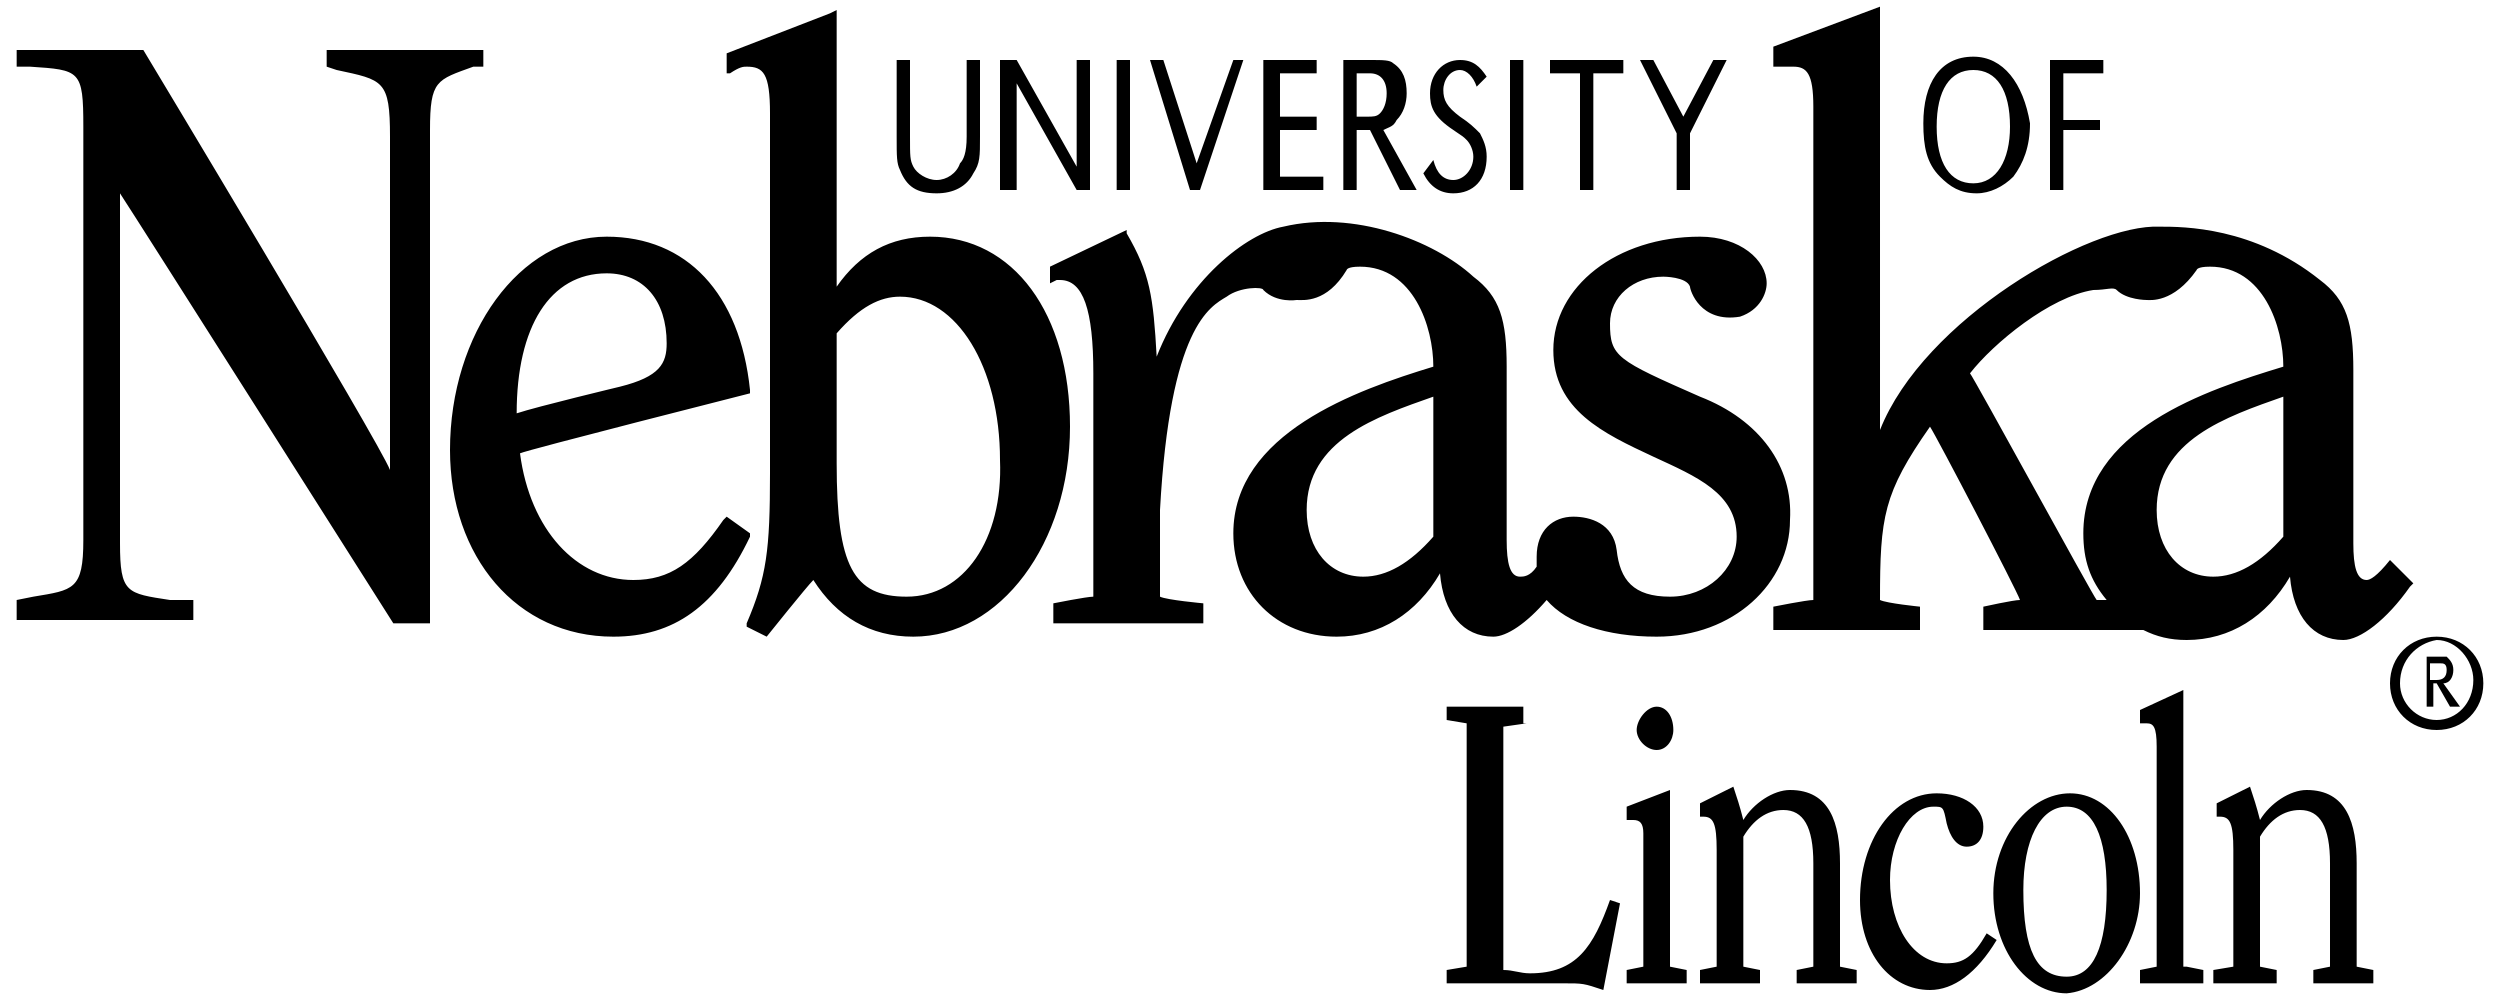 <svg xmlns="http://www.w3.org/2000/svg" viewBox="0 0 75 30" enable-background="new 0 0 75 30"><path d="M45.8 21.7l-.7.1v7.3c.3 0 .5.1.8.1 1.4 0 1.9-.8 2.4-2.2l.3.1-.5 2.6c-.6-.2-.6-.2-1.2-.2h-3.5v-.4l.6-.1v-7.3l-.6-.1v-.4h2.3v.5zM50.1 29l.5.1v.4h-1.8v-.4l.5-.1v-4c0-.3-.1-.4-.3-.4h-.2v-.4l1.3-.5V29zm-.4-6.5c-.3 0-.6-.3-.6-.6s.3-.7.6-.7.5.3.5.7c0 .3-.2.6-.5.6zM52.3 24.6c.3-.5.9-.9 1.4-.9 1.2 0 1.5 1 1.5 2.2V29l.5.1v.4h-1.8v-.4l.5-.1v-3.1c0-1.1-.3-1.6-.9-1.6-.5 0-.9.3-1.2.8V29l.5.1v.4H51v-.4l.5-.1v-3.5c0-.8-.1-1-.4-1H51v-.4l1-.5c.1.3.2.6.3 1zM57.9 29.7c-1.2 0-2.1-1.1-2.1-2.7 0-1.8 1-3.2 2.3-3.2.8 0 1.4.4 1.4 1 0 .4-.2.6-.5.6s-.5-.3-.6-.7c-.1-.5-.1-.5-.4-.5-.7 0-1.3 1-1.3 2.2 0 1.4.7 2.5 1.7 2.5.5 0 .8-.2 1.2-.9l.3.2c-.6 1-1.3 1.5-2 1.5zM63.2 26.7c0 1.7-.4 2.6-1.2 2.6-.9 0-1.3-.8-1.3-2.6 0-1.5.5-2.5 1.3-2.5s1.2.9 1.2 2.5zm1 .1c0-1.7-.9-3-2.1-3-1.2 0-2.3 1.3-2.3 3s1 3 2.2 3c1.2-.1 2.2-1.5 2.2-3zM65.6 29l.5.1v.4h-1.9v-.4l.5-.1v-6.6c0-.6-.1-.7-.3-.7h-.2v-.4l1.3-.6V29zM67.8 24.6c.3-.5.9-.9 1.4-.9 1.2 0 1.5 1 1.5 2.2V29l.5.1v.4h-1.8v-.4l.5-.1v-3.1c0-1.1-.3-1.6-.9-1.6-.5 0-.9.3-1.2.8V29l.5.1v.4h-1.9v-.4l.6-.1v-3.5c0-.8-.1-1-.4-1h-.1v-.4l1-.5c.1.3.2.6.3 1zM27.3 1.8v2.3c0 .6 0 .7.1.9.1.2.4.4.7.4.3 0 .6-.2.7-.5.1-.1.2-.3.2-.8V1.8h.4v2.3c0 .6 0 .8-.2 1.1-.2.4-.6.6-1.1.6-.6 0-.9-.2-1.1-.7-.1-.2-.1-.4-.1-1V1.8h.4zM32.7 5.7h-.4l-1.8-3.2v3.2H30V1.8h.5L32.3 5V1.8h.4zM33.5 1.8h.4v3.9h-.4zM35.9 4.9L37 1.8h.3L36 5.7h-.3l-1.2-3.9h.4zM39.5 3.5v.4h-1.1v1.4h1.3v.4h-1.8V1.8h1.6v.4h-1.1v1.3zM40.7 3.6V2.2h.4c.3 0 .5.2.5.6 0 .3-.1.5-.2.6-.1.1-.2.1-.4.1h-.3zm-.4 2.1h.4V3.9h.4l.9 1.8h.5l-1-1.8c.2-.1.3-.1.4-.3.2-.2.3-.5.3-.8 0-.4-.1-.7-.4-.9-.1-.1-.3-.1-.7-.1h-.8v3.9zM44.3 2.6c-.1-.3-.3-.5-.5-.5-.3 0-.5.3-.5.6s.1.5.5.8c.3.2.4.3.6.5.1.2.2.4.2.7 0 .7-.4 1.1-1 1.1-.4 0-.7-.2-.9-.6l.3-.4c.1.4.3.6.6.6s.6-.3.6-.7c0-.2-.1-.4-.2-.5-.1-.1-.1-.1-.4-.3-.6-.4-.7-.7-.7-1.1 0-.6.4-1 .9-1 .4 0 .6.2.8.5l-.3.3zM45.3 1.8h.4v3.9h-.4zM47.8 5.7h-.4V2.2h-.9v-.4h2.2v.4h-.9zM51.8 1.8L50.7 4v1.7h-.4V4l-1.1-2.2h.4l.9 1.7.9-1.7zM59.2 2.1c.7 0 1.1.6 1.1 1.7 0 1-.4 1.7-1.1 1.7-.7 0-1.1-.6-1.1-1.7s.4-1.7 1.1-1.7zm0-.4c-1 0-1.5.8-1.5 2 0 .7.1 1.2.5 1.6.3.3.6.5 1.1.5.4 0 .8-.2 1.1-.5.3-.4.5-.9.5-1.6-.2-1.2-.8-2-1.7-2zM63 3.6v.3h-1.1v1.8h-.4V1.8h1.6v.4h-1.2v1.4zM9.8 1.5V2l.3.1c1.4.3 1.6.3 1.6 2v10c-.3-.8-7.4-12.6-7.4-12.6H.5V2h.4c1.5.1 1.6.1 1.6 1.8v12.4c0 1.5-.3 1.5-1.5 1.7l-.5.1v.6h5.3V18h-.7c-1.3-.2-1.5-.2-1.5-1.7V5.8c.4.6 8.2 12.9 8.2 12.9h1.1V3.9c0-1.5.2-1.5 1.3-1.9h.3v-.5H9.8zM27.9 7.1c-1.2 0-2.1.5-2.8 1.5V.3l-.2.1-3.1 1.2v.6h.1c.3-.2.4-.2.5-.2.5 0 .7.2.7 1.4v10.8c0 2.3-.1 3.1-.7 4.5v.1l.6.3s1.2-1.5 1.4-1.7c.7 1.1 1.7 1.7 3 1.7 2.6 0 4.7-2.8 4.7-6.3 0-3.4-1.7-5.7-4.2-5.7zm-.7 10.8c-1.6 0-2.1-.9-2.1-4V10c.7-.8 1.3-1.1 1.9-1.1 1.7 0 3 2.1 3 4.9.1 2.4-1.1 4.1-2.8 4.1zM71.7 16.8c-.4.5-.6.6-.7.6-.3 0-.4-.4-.4-1.1v-5.2c0-1.4-.2-2.1-1-2.7-2-1.6-4.1-1.6-4.8-1.6-2.1-.1-7.1 2.8-8.4 6.1V.2l-3.2 1.2V2h.6c.4 0 .6.2.6 1.2V18c-.2 0-1.2.2-1.2.2v.7h4.4v-.7s-1-.1-1.2-.2c0-2.5.1-3.2 1.5-5.2.2.3 2.6 4.9 2.7 5.2-.2 0-1.1.2-1.1.2v.7h4.8c.4.2.8.3 1.3.3 1.3 0 2.4-.7 3.1-1.9.1 1.2.7 1.9 1.6 1.9.5 0 1.3-.6 2-1.6l.1-.1-.7-.7zm-9.2-.8c0 .8.2 1.4.7 2h-.3c-.1-.1-3.7-6.7-3.8-6.8.7-.9 2.4-2.3 3.7-2.5.4 0 .6-.1.7 0 .3.3.9.3.9.3.1 0 .8.1 1.5-.9 0 0 0-.1.4-.1 1.6 0 2.2 1.8 2.2 3-2.3.7-6 1.9-6 5zm6 .1c-.7.8-1.4 1.2-2.1 1.2-1 0-1.7-.8-1.7-2 0-2.1 2.1-2.8 3.8-3.4v4.2zM21.8 15.5l-.1.1c-.9 1.3-1.6 1.8-2.7 1.8-1.7 0-3.1-1.5-3.4-3.8.2-.1 6.9-1.8 6.9-1.8v-.1c-.3-2.9-1.9-4.6-4.3-4.6-2.6 0-4.7 2.9-4.7 6.4 0 3.2 2 5.6 4.9 5.6 1.8 0 3.1-.9 4.1-3V16l-.7-.5zm-3.6-7.3c1.1 0 1.8.8 1.8 2.1 0 .6-.2 1-1.4 1.3 0 0-2.5.6-3.1.8 0-2.6 1-4.2 2.7-4.2zM51 11.9c-2.5-1.1-2.7-1.2-2.7-2.2 0-.8.7-1.4 1.6-1.4 0 0 .7 0 .8.3 0 .1.3 1.1 1.5.9.6-.2.8-.7.8-1 0-.7-.8-1.4-2-1.4-2.5 0-4.4 1.5-4.4 3.4 0 1.8 1.5 2.5 3 3.2 1.3.6 2.5 1.1 2.5 2.4 0 1-.9 1.8-2 1.8s-1.5-.5-1.6-1.4c-.1-.8-.8-1-1.3-1-.6 0-1.1.4-1.1 1.2v.3c-.2.3-.4.3-.5.3-.3 0-.4-.4-.4-1.1V11c0-1.4-.2-2.1-1-2.7-1.2-1.1-3.6-2-5.7-1.5-1.1.2-2.9 1.6-3.8 3.9-.1-1.8-.2-2.5-.9-3.7v-.1L31.5 8v.5l.2-.1h.1c.7 0 1 .9 1 2.8v6.7c-.2 0-1.2.2-1.2.2v.6h4.5v-.6s-1.1-.1-1.3-.2v-2.6c.3-5.5 1.5-6.1 2-6.4.4-.3 1.1-.3 1.1-.2.4.4 1 .3 1 .3.2 0 .9.1 1.5-.9 0 0 0-.1.4-.1 1.6 0 2.2 1.8 2.2 3-2.3.7-6 2-6 5 0 1.8 1.3 3.1 3.1 3.1 1.3 0 2.4-.7 3.1-1.9.1 1.2.7 1.9 1.6 1.9.4 0 1-.4 1.6-1.1.6.7 1.8 1.1 3.3 1.1 2.3 0 4-1.6 4-3.5.1-1.6-.9-3-2.7-3.7zm-8 4.2c-.7.8-1.4 1.2-2.1 1.2-1 0-1.7-.8-1.7-2 0-2.1 2.1-2.8 3.8-3.4v4.2zM74.5 20.5c0 .8-.6 1.4-1.4 1.4-.8 0-1.4-.6-1.4-1.4 0-.8.6-1.4 1.4-1.4.8 0 1.4.6 1.4 1.4zm-2.5 0c0 .6.5 1.1 1.1 1.1.6 0 1.1-.5 1.1-1.2 0-.6-.5-1.2-1.1-1.2-.6.1-1.1.6-1.1 1.3zm.7-.8h.7c.1.1.2.2.2.4s-.1.4-.3.4l.5.7h-.3l-.4-.7H73v.7h-.2v-1.5zm.4.7c.2 0 .3-.1.3-.3 0-.2-.1-.2-.2-.2H72.9v.5h.2z"/></svg>